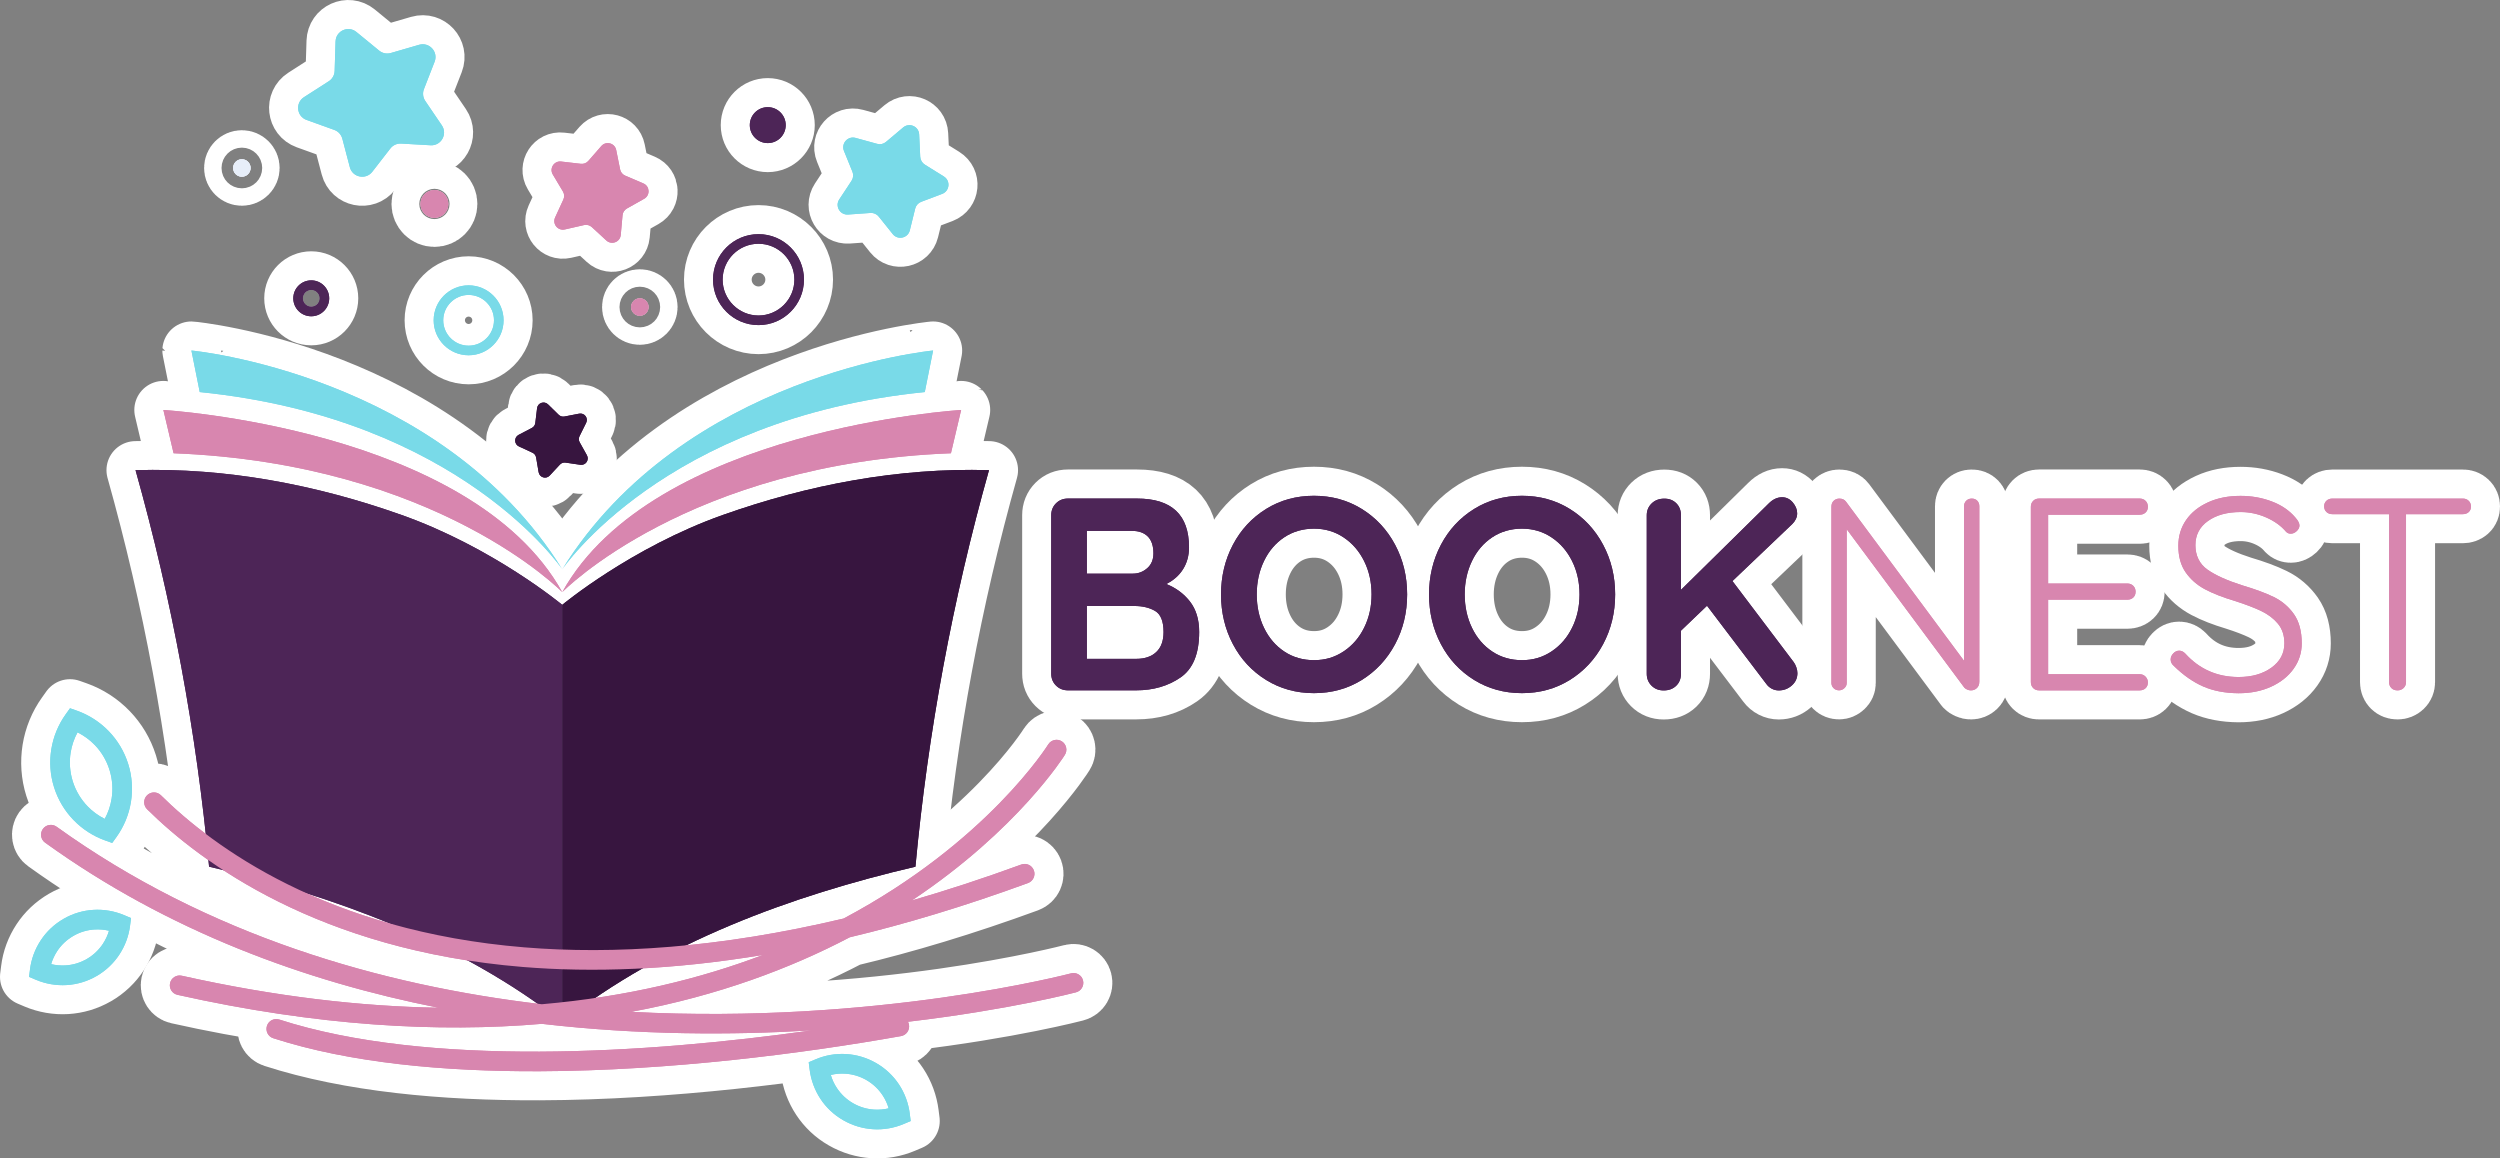 <?xml version="1.0" encoding="utf-8"?>
<!-- Generator: Adobe Illustrator 26.5.0, SVG Export Plug-In . SVG Version: 6.00 Build 0)  -->
<svg version="1.1" id="Layer_1" xmlns="http://www.w3.org/2000/svg" xmlns:xlink="http://www.w3.org/1999/xlink" x="0px" y="0px"
	 width="5163.1px" height="2392.4px" viewBox="0 0 5163.1 2392.4" style="enable-background:new 0 0 5163.1 2392.4;"
	 xml:space="preserve">
<rect x="0" y="0" width="5163.1" height="2392.4" fill="#808080" stroke="none"/>
<style type="text/css">
	.st0{fill:#FFFFFF;stroke:#FFFFFF;stroke-width:120;stroke-linecap:round;stroke-linejoin:round;stroke-miterlimit:10;}
	.st1{fill:#4D2557;}
	.st2{fill:#D886AF;}
	.st3{fill:#79DAE8;}
	.st4{fill:#37153F;}
	.st5{fill:#E7EEF9;}
</style>
<g>
	<g>
		<g>
			<path class="st0" d="M279.9,971c75.2,267.6,126.1,542.1,151.9,818.9c257.2,60.2,519,155.9,729.4,320.8
				c-0.1-256.7,0-861.5,0-861.5s-142.5-118.5-331.7-185.6C653.4,1001,466.8,965.5,279.9,971L279.9,971z"/>
			<path class="st0" d="M1161.2,1222.9c0,0-258.3-265.6-802.7-286.8l-21.1-89.4C337.4,846.7,972.9,884.6,1161.2,1222.9z"/>
			<path class="st0" d="M1161.2,1175.7c0,0-209.7-311.7-748.7-366l-17.2-85.8C395.3,723.9,910,772.5,1161.2,1175.7z"/>
		</g>
		<g>
			<path class="st0" d="M2042.5,971c-75.2,267.6-126.1,542.1-151.9,818.9c-257.2,60.2-519,155.9-729.4,320.8
				c0.1-256.7,0-861.6,0-861.6s142.5-118.5,331.7-185.6C1669.1,1001.1,1855.6,965.5,2042.5,971L2042.5,971z"/>
			<path class="st0" d="M1161.2,1222.9c0,0,258.3-265.6,802.7-286.8l21.1-89.4C1985,846.7,1349.5,884.6,1161.2,1222.9L1161.2,1222.9
				z"/>
			<path class="st0" d="M1161.2,1175.7c0,0,209.7-311.7,748.7-366l17.2-85.8C1927.1,723.9,1412.4,772.5,1161.2,1175.7L1161.2,1175.7
				z"/>
		</g>
	</g>
	<path class="st0" d="M967.8,733.7c-39.8,0-72.2-32.4-72.2-72.2c0-39.8,32.4-72.2,72.2-72.2c39.8,0,72.2,32.4,72.2,72.2
		C1040,701.4,1007.6,733.7,967.8,733.7z M967.8,609.1c-28.9,0-52.4,23.5-52.4,52.4s23.5,52.4,52.4,52.4c28.9,0,52.4-23.5,52.4-52.4
		C1020.3,632.6,996.8,609.1,967.8,609.1z"/>
	<path class="st0" d="M1566.5,671.4c-51.8,0-93.9-42.1-93.9-93.9s42.1-93.9,93.9-93.9s93.9,42.1,93.9,93.9
		S1618.3,671.4,1566.5,671.4L1566.5,671.4z M1566.5,503.4c-40.9,0-74.1,33.3-74.1,74.1c0,40.9,33.3,74.1,74.1,74.1
		s74.1-33.3,74.1-74.1S1607.4,503.4,1566.5,503.4L1566.5,503.4z"/>
	<path class="st0" d="M642.8,653.2c-20.5,0-37.1-16.7-37.1-37.1c0-20.5,16.7-37.1,37.1-37.1c20.5,0,37.1,16.7,37.1,37.1
		S663.3,653.2,642.8,653.2z M642.8,598.7c-9.6,0-17.4,7.8-17.4,17.4s7.8,17.4,17.4,17.4c9.6,0,17.4-7.8,17.4-17.4
		S652.4,598.7,642.8,598.7z"/>
	<path class="st0" d="M1328.7,378.8l-37.6-16.1c-5.4-2.3-9.3-7.1-10.4-12.8l-8.1-40.1c-2.9-14.4-21-19.2-30.7-8.2l-26.9,30.8
		c-3.8,4.4-9.6,6.6-15.4,5.9l-40.7-4.7c-14.6-1.7-24.8,14.1-17.3,26.7l21,35.2c3,5,3.3,11.2,0.9,16.5l-17.1,37.2
		c-6.1,13.4,5.7,27.9,20,24.7l39.9-9.1c5.7-1.3,11.6,0.3,15.9,4.2l30.1,27.7c10.8,9.9,28.3,3.2,29.7-11.4l3.7-40.8
		c0.5-5.8,3.9-11,9-13.9l35.7-20.1C1343.2,403.3,1342.2,384.5,1328.7,378.8L1328.7,378.8z"/>
	<path class="st0" d="M865.6,92.5l-58.5,17c-8.3,2.4-17.3,0.6-24-4.9L736,66c-16.9-13.8-42.3-2.3-43,19.6l-1.9,60.9
		c-0.3,8.7-4.8,16.7-12.1,21.3l-51.2,32.9c-18.4,11.8-15.2,39.6,5.3,47l57.3,20.6c8.2,2.9,14.3,9.7,16.6,18.1l15.5,58.9
		c5.5,21.1,32.9,26.7,46.3,9.5l37.3-48.1c5.3-6.9,13.7-10.7,22.3-10.2l60.8,3.5c21.8,1.3,35.6-23,23.3-41.1l-34.2-50.4
		c-4.9-7.2-5.9-16.3-2.8-24.4l22.1-56.7C905.5,107,886.6,86.4,865.6,92.5L865.6,92.5z"/>
	<path class="st0" d="M1196.1,854.3l-30.3,5.9c-4.3,0.9-8.8-0.5-11.9-3.5l-22.1-21.6c-7.9-7.7-21.3-3-22.6,7.9l-3.7,30.6
		c-0.5,4.4-3.2,8.2-7.1,10.2l-27.3,14.3c-9.8,5.1-9.5,19.3,0.6,23.9l28,13c4,1.8,6.8,5.5,7.5,9.9l5.2,30.4
		c1.9,10.9,15.4,15,22.9,6.8l21-22.6c3-3.2,7.4-4.8,11.7-4.1l30.5,4.5c11,1.6,19-10,13.6-19.7l-15-26.9c-2.1-3.8-2.2-8.5-0.3-12.4
		l13.7-27.6C1215.6,863.4,1207,852.2,1196.1,854.3L1196.1,854.3z"/>
	<path class="st0" d="M1949.3,364.5L1910,340c-5.6-3.5-9.1-9.5-9.5-16.1l-2.2-46.3c-0.8-16.6-20.3-25.1-33-14.4l-35.5,29.9
		c-5.1,4.3-11.9,5.8-18.2,4l-44.7-12.3c-16-4.4-30.2,11.5-23.9,26.9l17.5,43c2.5,6.1,1.8,13.1-1.8,18.6l-25.5,38.7
		c-9.1,13.9,1.6,32.2,18.2,31.1l46.3-3.3c6.6-0.5,13,2.3,17.1,7.5l29,36.2c10.4,13,31.2,8.4,35.2-7.7l11.1-45
		c1.6-6.4,6.2-11.6,12.4-14l43.4-16.4C1961.4,394.4,1963.5,373.3,1949.3,364.5L1949.3,364.5z"/>
	<path class="st0" d="M1339.4,634.1c0,10-8.1,18-18,18s-18-8.1-18-18c0-9.9,8.1-18,18-18S1339.4,624.2,1339.4,634.1z"/>
	<path class="st0" d="M517.5,346.9c0,10-8.1,18-18,18s-18-8.1-18-18s8.1-18,18-18C509.4,328.9,517.5,337,517.5,346.9z"/>
	<circle class="st0" cx="1585.6" cy="258.4" r="37.1"/>
	<circle class="st0" cx="897.2" cy="421.2" r="28.7"/>
</g>
<path class="st0" d="M2165,1537.2c6.1-9.4,18.6-12.2,28-6.1c9.4,6.1,12.2,18.6,6.1,28c-0.6,1-96,154.2-315.9,300.6
	c72.5-21,147.7-45.6,225.9-74.2c10.5-3.9,22.2,1.5,26.1,12.1c3.9,10.5-1.5,22.2-12.1,26.1c-130.5,47.8-253.1,84.6-368.1,112
	c-121.9,63.9-271.2,120.5-451.1,154c505.4,26.8,906.2-79,908.2-79.5c10.8-2.8,21.9,3.8,24.6,14.6c2.8,10.8-3.8,21.9-14.6,24.6
	c-1.2,0.3-135.5,35.8-346.9,60.8c1,1.8,1.7,3.9,2.1,6.1c1.9,11.1-5.5,21.6-16.5,23.5c-201.7,35.9-477.7,71.6-746.3,72.6
	c-198.3,0.8-392.6-17.3-550.1-68.2c-10.7-3.4-16.5-14.8-13.1-25.5c3.4-10.7,14.8-16.5,25.5-13.1c153.2,49.5,343.1,67.1,537.5,66.3
	c193.4-0.8,391.2-19.8,561.9-43.9c-164.7,10-355.8,9.8-557.2-13.5c-213.8,18.3-463.3,4.7-752.4-59.9c-10.9-2.4-17.8-13.2-15.4-24.1
	c2.4-10.9,13.2-17.8,24.1-15.4c194.7,43.5,370.9,63.5,530,66.1c-274.8-54.5-558-157.9-812.1-340.9c-9.1-6.5-11.1-19.2-4.6-28.3
	c6.5-9.1,19.2-11.1,28.3-4.6C429.9,1932.5,788.2,2035.1,1119,2074c177.1-15.4,328.6-53.2,456.9-101.9
	c-187.5,31.3-352.4,36.7-496.4,24.9c-420.8-34.6-664.5-215.8-775.7-325.7c-8-7.9-8.1-20.7-0.2-28.7c7.9-8,20.7-8.1,28.7-0.2
	c107.1,105.9,342.3,280.6,750.4,314.1c183.6,15.1,402.2,1.6,659.5-59.5C2039.1,1739.5,2164.3,1538.3,2165,1537.2L2165,1537.2
	L2165,1537.2z"/>
<path class="st0" d="M217.4,1735.8c-24.8-8.8-47.4-23.4-65.9-42.6c-17.8-18.5-31.7-41.3-39.9-67.4c-8.2-26-9.7-52.6-5.7-78
	c4.2-26.3,14.5-51.2,29.8-72.6l8.9-12.5l14.4,5.1c24.8,8.8,47.4,23.4,65.9,42.6c17.8,18.5,31.7,41.3,39.9,67.4
	c8.2,26,9.7,52.6,5.7,78c-4.2,26.3-14.5,51.2-29.8,72.6l-9,12.5L217.4,1735.8L217.4,1735.8z M180.7,1665.1
	c10.3,10.7,22.4,19.5,35.6,26.1c7.1-13,11.9-27.1,14.2-41.7c3.1-19.3,1.8-39.6-4.4-59.6c-6.3-19.9-16.8-37.3-30.4-51.3
	c-10.3-10.7-22.4-19.5-35.6-26.1c-7,13-11.9,27.1-14.2,41.7c-3.1,19.2-1.8,39.6,4.4,59.6C156.6,1633.7,167.2,1651,180.7,1665.1
	L180.7,1665.1z"/>
<path class="st0" d="M268.7,1911.1c-2.6,21.5-10.3,42.3-22.4,60.6c-11.6,17.6-27.4,32.8-46.9,44.1h-0.1
	c-19.5,11.3-40.6,17.3-61.6,18.6c-21.8,1.3-43.5-2.5-63.5-10.9l-14.2-6l1.9-15.1c2.6-21.5,10.3-42.3,22.4-60.6
	c11.6-17.6,27.4-32.8,46.9-44.1c19.5-11.3,40.6-17.3,61.7-18.6c21.8-1.3,43.5,2.5,63.5,10.9l14.2,6L268.7,1911.1L268.7,1911.1
	L268.7,1911.1z M212.5,1949.3c5.5-8.4,9.8-17.5,12.6-27.1c-9.7-2.3-19.7-3.2-29.8-2.6c-14.9,0.9-29.9,5.2-43.7,13.2
	c-13.9,8-25.1,18.8-33.4,31.3c-5.5,8.4-9.8,17.5-12.6,27.1c9.7,2.3,19.7,3.2,29.8,2.6c15-0.9,29.9-5.2,43.8-13.2
	C193,1972.6,204.2,1961.8,212.5,1949.3L212.5,1949.3L212.5,1949.3z"/>
<path class="st0" d="M1715.8,2220c2.8,9.6,7,18.8,12.6,27.1c8.3,12.5,19.5,23.4,33.3,31.3c13.9,8,28.9,12.3,43.8,13.2
	c10.1,0.6,20.1-0.3,29.8-2.6c-2.8-9.6-7-18.8-12.6-27.1c-8.3-12.5-19.5-23.4-33.3-31.3c-13.8-8-28.9-12.3-43.8-13.2
	C1735.5,2216.7,1725.4,2217.7,1715.8,2220L1715.8,2220L1715.8,2220z M1694.5,2269.5c-12.1-18.3-19.7-39.1-22.4-60.6l-1.9-15.1
	l14.2-6c20-8.5,41.8-12.3,63.5-10.9c21,1.3,42.1,7.4,61.6,18.6c19.6,11.3,35.4,26.5,47,44c12.1,18.3,19.7,39.1,22.4,60.6l1.9,15.1
	l-14.2,6c-20,8.5-41.8,12.3-63.5,10.9c-21-1.3-42.1-7.4-61.6-18.6C1721.9,2302.3,1706.1,2287.1,1694.5,2269.5L1694.5,2269.5z"/>
<g>
	<path class="st0" d="M2457.6,1242.4c12.6,16.2,19,37.2,19,62.8c0,44.9-12.8,76.2-38.5,93.9c-25.7,17.7-56.2,26.6-91.7,26.6h-140.9
		c-9.8,0-18-3.3-24.6-9.9c-6.6-6.6-9.9-14.8-9.9-24.6v-327.1c0-9.8,3.3-18,9.9-24.6s14.8-9.9,24.6-9.9h142.6
		c71.7,0,107.5,33.6,107.5,100.7c0,17-4.1,32-12.2,45c-8.1,13-19.7,23.3-34.8,30.8C2428.7,1214.1,2445,1226.2,2457.6,1242.4
		L2457.6,1242.4z M2370.5,1108c-7.7-7.7-18.6-11.6-32.5-11.6h-93.4v88.3h95.1c11.3,0,21.2-3.8,29.7-11.3
		c8.5-7.5,12.7-17.7,12.7-30.6C2382.1,1127.4,2378.2,1115.7,2370.5,1108L2370.5,1108z M2388,1346.6c10-9.4,15-23.2,15-41.3
		c0-22.3-5.9-36.8-17.5-43.6c-11.7-6.8-26-10.2-43-10.2h-97.9v109.2h101.9C2364.2,1360.7,2378,1356,2388,1346.6L2388,1346.6z"/>
	<path class="st0" d="M2881.2,1330.4c-16.6,31.1-39.5,55.7-68.8,73.9c-29.2,18.1-62.2,27.2-98.8,27.2c-36.6,0-69.5-9.1-98.8-27.2
		c-29.2-18.1-52.1-42.7-68.5-73.9c-16.4-31.1-24.6-65.4-24.6-102.7s8.2-71.6,24.6-102.7c16.4-31.1,39.2-55.7,68.5-73.9
		c29.2-18.1,62.2-27.2,98.8-27.2s69.5,9.1,98.8,27.2c29.2,18.1,52.2,42.7,68.8,73.9c16.6,31.1,24.9,65.4,24.9,102.7
		S2897.8,1299.3,2881.2,1330.4z M2817.3,1158.9c-10.2-20.6-24.3-36.9-42.4-49c-18.1-12.1-38.5-18.1-61.1-18.1
		c-22.6,0-43.5,5.9-61.4,17.8c-17.9,11.9-31.9,28.2-41.9,49c-10,20.8-15,43.8-15,69s5,48.3,15,69c10,20.8,24,37.1,41.9,49
		c17.9,11.9,38.4,17.8,61.4,17.8c23,0,43-6,61.1-18.1c18.1-12.1,32.3-28.4,42.4-49c10.2-20.6,15.3-43.5,15.3-68.8
		C2832.6,1202.4,2827.5,1179.5,2817.3,1158.9z"/>
	<path class="st0" d="M3310.8,1330.4c-16.6,31.1-39.5,55.7-68.8,73.9c-29.2,18.1-62.2,27.2-98.8,27.2c-36.6,0-69.5-9.1-98.8-27.2
		c-29.2-18.1-52.1-42.7-68.5-73.9c-16.4-31.1-24.6-65.4-24.6-102.7s8.2-71.6,24.6-102.7c16.4-31.1,39.2-55.7,68.5-73.9
		c29.2-18.1,62.2-27.2,98.8-27.2s69.5,9.1,98.8,27.2c29.2,18.1,52.2,42.7,68.8,73.9c16.6,31.1,24.9,65.4,24.9,102.7
		S3327.4,1299.3,3310.8,1330.4z M3246.8,1158.9c-10.2-20.6-24.3-36.9-42.4-49c-18.1-12.1-38.5-18.1-61.1-18.1
		c-22.6,0-43.5,5.9-61.4,17.8c-17.9,11.9-31.9,28.2-41.9,49c-10,20.8-15,43.8-15,69s5,48.3,15,69c10,20.8,24,37.1,41.9,49
		c17.9,11.9,38.4,17.8,61.4,17.8c23,0,43-6,61.1-18.1c18.1-12.1,32.3-28.4,42.4-49c10.2-20.6,15.3-43.5,15.3-68.8
		C3262.1,1202.4,3257,1179.5,3246.8,1158.9z"/>
	<path class="st0" d="M3709.8,1378c1.5,4.3,2.3,8.4,2.3,12.2c0,10.2-3.9,18.7-11.6,25.5c-7.7,6.8-16.7,10.2-26.9,10.2
		c-4.9,0-9.6-1.1-14.1-3.4c-4.5-2.3-8.3-5.5-11.3-9.6l-122.8-161.9l-53.8,51.5v88.9c0,10.2-3.3,18.5-9.9,24.9
		c-6.6,6.4-15.2,9.6-25.7,9.6s-18.6-3.3-25.2-9.9c-6.6-6.6-9.9-14.8-9.9-24.6v-327.1c0-9.8,3.4-18,10.2-24.6
		c6.8-6.6,15.5-9.9,26-9.9s18.5,3.2,24.9,9.6c6.4,6.4,9.6,14.7,9.6,24.9v153.9l181.1-178.3c8.7-8.7,17.9-13,27.7-13
		c8.7,0,16,3.6,22.1,10.7c6,7.2,9.1,14.7,9.1,22.6c0,7.9-3.4,15.3-10.2,22.1L3577.9,1200l126.2,167
		C3706.4,1369.9,3708.2,1373.6,3709.8,1378L3709.8,1378z"/>
	<path class="st0" d="M4083.6,1034.2c2.8,3,4.2,6.8,4.2,11.3v362.2c0,5.7-1.7,10.1-5.1,13.3c-3.4,3.2-7.5,4.8-12.4,4.8
		c-2.6,0-5.2-0.6-7.6-1.7c-2.5-1.1-4.4-2.4-5.9-4L3813.9,1093v317.5c0,4.2-1.6,7.7-4.8,10.7c-3.2,3-6.9,4.5-11,4.5
		c-4.5,0-8.3-1.5-11.3-4.5c-3-3-4.5-6.6-4.5-10.7v-363.9c0-5.3,1.6-9.4,4.8-12.4c3.2-3,7.1-4.5,11.6-4.5c6,0,10.6,2.1,13.6,6.2
		l243.9,328.8v-319.2c0-4.5,1.5-8.3,4.5-11.3c3-3,6.8-4.5,11.3-4.5C4076.9,1029.6,4080.7,1031.2,4083.6,1034.2L4083.6,1034.2z"/>
	<path class="st0" d="M4431.1,1397.5c3.2,3.4,4.8,7.4,4.8,11.9c0,4.9-1.6,8.9-4.8,11.9c-3.2,3-7.3,4.5-12.2,4.5h-207.7
		c-4.9,0-9-1.6-12.2-4.8c-3.2-3.2-4.8-7.3-4.8-12.2v-362.2c0-4.9,1.6-9,4.8-12.2c3.2-3.2,7.3-4.8,12.2-4.8h207.7
		c4.9,0,9,1.6,12.2,4.8c3.2,3.2,4.8,7.3,4.8,12.2s-1.6,8.9-4.8,11.9c-3.2,3-7.3,4.5-12.2,4.5h-189v142.1h163.6c4.9,0,9,1.6,12.2,4.8
		c3.2,3.2,4.8,7.3,4.8,12.2s-1.6,8.9-4.8,11.9c-3.2,3-7.3,4.5-12.2,4.5h-163.6v153.9h189C4423.8,1392.4,4427.8,1394.1,4431.1,1397.5
		z"/>
	<path class="st0" d="M4550.5,1417.9c-20.9-9.1-41.2-23.2-60.8-42.4c-4.5-3.8-6.8-8.3-6.8-13.6c0-4.5,1.8-8.7,5.4-12.4
		c3.6-3.8,7.6-5.7,12.2-5.7s8.7,1.9,12.4,5.7c29.4,32.5,66.2,48.7,110.4,48.7c27.2,0,49.7-6.4,67.6-19.2
		c17.9-12.8,26.9-29.6,26.9-50.4c0-16.2-4.4-29.7-13.3-40.5c-8.9-10.7-20.5-19.5-34.8-26.3c-14.3-6.8-32.6-13.8-54.9-20.9
		c-24.1-7.2-44.4-15.1-60.8-23.8c-16.4-8.7-29.7-20.3-39.9-34.8c-10.2-14.5-15.3-32.9-15.3-55.2c0-20,5.4-37.7,16.1-53.2
		c10.7-15.5,25.8-27.6,45.3-36.5c19.4-8.9,41.8-13.3,67.1-13.3c23,0,44.6,3.9,64.8,11.6c20.2,7.7,36.3,18.8,48.4,33.1
		c5.7,6.4,8.5,11.9,8.5,16.4c0,4.2-1.9,8-5.7,11.6c-3.8,3.6-7.9,5.4-12.4,5.4c-3.8,0-7-1.3-9.6-4c-10.2-12.1-23.8-21.9-40.7-29.4
		c-17-7.5-34.7-11.3-53.2-11.3c-27.5,0-50,6.1-67.3,18.4c-17.4,12.3-26,29-26,50.1c0,21.1,8.3,38.7,24.9,50.4
		c16.6,11.7,40.4,22.4,71.3,32.3c26.8,7.9,48.7,16,65.7,24.3c17,8.3,30.8,20.1,41.6,35.4c10.7,15.3,16.1,35.4,16.1,60.3
		c0,19.2-5.6,36.7-16.7,52.3c-11.1,15.7-26.6,28-46.4,37.1c-19.8,9.1-42.4,13.6-67.6,13.6
		C4595.5,1431.5,4571.4,1426.9,4550.5,1417.9L4550.5,1417.9z"/>
	<path class="st0" d="M5098.3,1034.2c3.2,3,4.8,7,4.8,11.9s-1.6,8.8-4.8,11.6c-3.2,2.8-7.3,4.2-12.2,4.2H4969v346.9
		c0,4.9-1.7,9-5.1,12.2c-3.4,3.2-7.5,4.8-12.4,4.8c-5.3,0-9.5-1.6-12.7-4.8c-3.2-3.2-4.8-7.3-4.8-12.2v-346.9h-117.1
		c-4.9,0-9-1.5-12.2-4.5c-3.2-3-4.8-7-4.8-11.9c0-4.5,1.6-8.3,4.8-11.3c3.2-3,7.3-4.5,12.2-4.5h269.4
		C5091,1029.6,5095.1,1031.1,5098.3,1034.2L5098.3,1034.2z"/>
</g>
<g>
	<g>
		<g>
			<g>
				<path class="st1" d="M279.9,971c75.2,267.6,126.1,542.1,151.9,818.9c257.2,60.2,519,155.9,729.4,320.8
					c-0.1-256.7,0-861.5,0-861.5s-142.5-118.5-331.7-185.6C653.4,1001,466.8,965.5,279.9,971L279.9,971z"/>
				<path class="st2" d="M1161.2,1222.9c0,0-258.3-265.6-802.7-286.8l-21.1-89.4C337.4,846.7,972.9,884.6,1161.2,1222.9z"/>
				<path class="st3" d="M1161.2,1175.7c0,0-209.7-311.7-748.7-366l-17.2-85.8C395.3,723.9,910,772.5,1161.2,1175.7z"/>
			</g>
			<g>
				<path class="st4" d="M2042.5,971c-75.2,267.6-126.1,542.1-151.9,818.9c-257.2,60.2-519,155.9-729.4,320.8
					c0.1-256.7,0-861.6,0-861.6s142.5-118.5,331.7-185.6C1669.1,1001.1,1855.6,965.5,2042.5,971L2042.5,971z"/>
				<path class="st2" d="M1161.2,1222.9c0,0,258.3-265.6,802.7-286.8l21.1-89.4C1985,846.7,1349.5,884.6,1161.2,1222.9
					L1161.2,1222.9z"/>
				<path class="st3" d="M1161.2,1175.7c0,0,209.7-311.7,748.7-366l17.2-85.8C1927.1,723.9,1412.4,772.5,1161.2,1175.7
					L1161.2,1175.7z"/>
			</g>
		</g>
		<path class="st3" d="M967.8,733.7c-39.8,0-72.2-32.4-72.2-72.2c0-39.8,32.4-72.2,72.2-72.2c39.8,0,72.2,32.4,72.2,72.2
			C1040,701.4,1007.6,733.7,967.8,733.7z M967.8,609.1c-28.9,0-52.4,23.5-52.4,52.4s23.5,52.4,52.4,52.4c28.9,0,52.4-23.5,52.4-52.4
			C1020.3,632.6,996.8,609.1,967.8,609.1z"/>
		<path class="st1" d="M1566.5,671.4c-51.8,0-93.9-42.1-93.9-93.9s42.1-93.9,93.9-93.9s93.9,42.1,93.9,93.9
			S1618.3,671.4,1566.5,671.4L1566.5,671.4z M1566.5,503.4c-40.9,0-74.1,33.3-74.1,74.1c0,40.9,33.3,74.1,74.1,74.1
			s74.1-33.3,74.1-74.1S1607.4,503.4,1566.5,503.4L1566.5,503.4z"/>
		<path class="st1" d="M642.8,653.2c-20.5,0-37.1-16.7-37.1-37.1c0-20.5,16.7-37.1,37.1-37.1c20.5,0,37.1,16.7,37.1,37.1
			S663.3,653.2,642.8,653.2z M642.8,598.7c-9.6,0-17.4,7.8-17.4,17.4s7.8,17.4,17.4,17.4c9.6,0,17.4-7.8,17.4-17.4
			S652.4,598.7,642.8,598.7z"/>
		<path class="st2" d="M1328.7,378.8l-37.6-16.1c-5.4-2.3-9.3-7.1-10.4-12.8l-8.1-40.1c-2.9-14.4-21-19.2-30.7-8.2l-26.9,30.8
			c-3.8,4.4-9.6,6.6-15.4,5.9l-40.7-4.7c-14.6-1.7-24.8,14.1-17.3,26.7l21,35.2c3,5,3.3,11.2,0.9,16.5l-17.1,37.2
			c-6.1,13.4,5.7,27.9,20,24.7l39.9-9.1c5.7-1.3,11.6,0.3,15.9,4.2l30.1,27.7c10.8,9.9,28.3,3.2,29.7-11.4l3.7-40.8
			c0.5-5.8,3.9-11,9-13.9l35.7-20.1C1343.2,403.3,1342.2,384.5,1328.7,378.8L1328.7,378.8z"/>
		<path class="st3" d="M865.6,92.5l-58.5,17c-8.3,2.4-17.3,0.6-24-4.9L736,66c-16.9-13.8-42.3-2.3-43,19.6l-1.9,60.9
			c-0.3,8.7-4.8,16.7-12.1,21.3l-51.2,32.9c-18.4,11.8-15.2,39.6,5.3,47l57.3,20.6c8.2,2.9,14.3,9.7,16.6,18.1l15.5,58.9
			c5.5,21.1,32.9,26.7,46.3,9.5l37.3-48.1c5.3-6.9,13.7-10.7,22.3-10.2l60.8,3.5c21.8,1.3,35.6-23,23.3-41.1l-34.2-50.4
			c-4.9-7.2-5.9-16.3-2.8-24.4l22.1-56.7C905.5,107,886.6,86.4,865.6,92.5L865.6,92.5z"/>
		<path class="st4" d="M1196.1,854.3l-30.3,5.9c-4.3,0.9-8.8-0.5-11.9-3.5l-22.1-21.6c-7.9-7.7-21.3-3-22.6,7.9l-3.7,30.6
			c-0.5,4.4-3.2,8.2-7.1,10.2l-27.3,14.3c-9.8,5.1-9.5,19.3,0.6,23.9l28,13c4,1.8,6.8,5.5,7.5,9.9l5.2,30.4
			c1.9,10.9,15.4,15,22.9,6.8l21-22.6c3-3.2,7.4-4.8,11.7-4.1l30.5,4.5c11,1.6,19-10,13.6-19.7l-15-26.9c-2.1-3.8-2.2-8.5-0.3-12.4
			l13.7-27.6C1215.6,863.4,1207,852.2,1196.1,854.3L1196.1,854.3z"/>
		<path class="st3" d="M1949.3,364.5L1910,340c-5.6-3.5-9.1-9.5-9.5-16.1l-2.2-46.3c-0.8-16.6-20.3-25.1-33-14.4l-35.5,29.9
			c-5.1,4.3-11.9,5.8-18.2,4l-44.7-12.3c-16-4.4-30.2,11.5-23.9,26.9l17.5,43c2.5,6.1,1.8,13.1-1.8,18.6l-25.5,38.7
			c-9.1,13.9,1.6,32.2,18.2,31.1l46.3-3.3c6.6-0.5,13,2.3,17.1,7.5l29,36.2c10.4,13,31.2,8.4,35.2-7.7l11.1-45
			c1.6-6.4,6.2-11.6,12.4-14l43.4-16.4C1961.4,394.4,1963.5,373.3,1949.3,364.5L1949.3,364.5z"/>
		<path class="st2" d="M1339.4,634.1c0,10-8.1,18-18,18s-18-8.1-18-18c0-9.9,8.1-18,18-18S1339.4,624.2,1339.4,634.1z"/>
		<path class="st5" d="M517.5,346.9c0,10-8.1,18-18,18s-18-8.1-18-18s8.1-18,18-18C509.4,328.9,517.5,337,517.5,346.9z"/>
		<circle class="st1" cx="1585.6" cy="258.4" r="37.1"/>
		<circle class="st2" cx="897.2" cy="421.2" r="28.7"/>
	</g>
	<path class="st2" d="M2165,1537.2c6.1-9.4,18.6-12.2,28-6.1c9.4,6.1,12.2,18.6,6.1,28c-0.6,1-96,154.2-315.9,300.6
		c72.5-21,147.7-45.6,225.9-74.2c10.5-3.9,22.2,1.5,26.1,12.1c3.9,10.5-1.5,22.2-12.1,26.1c-130.5,47.8-253.1,84.6-368.1,112
		c-121.9,63.9-271.2,120.5-451.1,154c505.4,26.8,906.2-79,908.2-79.5c10.8-2.8,21.9,3.8,24.6,14.6c2.8,10.8-3.8,21.9-14.6,24.6
		c-1.2,0.3-135.5,35.8-346.9,60.8c1,1.8,1.7,3.9,2.1,6.1c1.9,11.1-5.5,21.6-16.5,23.5c-201.7,35.9-477.7,71.6-746.3,72.6
		c-198.3,0.8-392.6-17.3-550.1-68.2c-10.7-3.4-16.5-14.8-13.1-25.5c3.4-10.7,14.8-16.5,25.5-13.1c153.2,49.5,343.1,67.1,537.5,66.3
		c193.4-0.8,391.2-19.8,561.9-43.9c-164.7,10-355.8,9.8-557.2-13.5c-213.8,18.3-463.3,4.7-752.4-59.9c-10.9-2.4-17.8-13.2-15.4-24.1
		c2.4-10.9,13.2-17.8,24.1-15.4c194.7,43.5,370.9,63.5,530,66.1c-274.8-54.5-558-157.9-812.1-340.9c-9.1-6.5-11.1-19.2-4.6-28.3
		c6.5-9.1,19.2-11.1,28.3-4.6C429.9,1932.5,788.2,2035.1,1119,2074c177.1-15.4,328.6-53.2,456.9-101.9
		c-187.5,31.3-352.4,36.7-496.4,24.9c-420.8-34.6-664.5-215.8-775.7-325.7c-8-7.9-8.1-20.7-0.2-28.7c7.9-8,20.7-8.1,28.7-0.2
		c107.1,105.9,342.3,280.6,750.4,314.1c183.6,15.1,402.2,1.6,659.5-59.5C2039.1,1739.5,2164.3,1538.3,2165,1537.2L2165,1537.2
		L2165,1537.2z"/>
	<path class="st3" d="M217.4,1735.8c-24.8-8.8-47.4-23.4-65.9-42.6c-17.8-18.5-31.7-41.3-39.9-67.4c-8.2-26-9.7-52.6-5.7-78
		c4.2-26.3,14.5-51.2,29.8-72.6l8.9-12.5l14.4,5.1c24.8,8.8,47.4,23.4,65.9,42.6c17.8,18.5,31.7,41.3,39.9,67.4
		c8.2,26,9.7,52.6,5.7,78c-4.2,26.3-14.5,51.2-29.8,72.6l-9,12.5L217.4,1735.8L217.4,1735.8z M180.7,1665.1
		c10.3,10.7,22.4,19.5,35.6,26.1c7.1-13,11.9-27.1,14.2-41.7c3.1-19.3,1.8-39.6-4.4-59.6c-6.3-19.9-16.8-37.3-30.4-51.3
		c-10.3-10.7-22.4-19.5-35.6-26.1c-7,13-11.9,27.1-14.2,41.7c-3.1,19.2-1.8,39.6,4.4,59.6C156.6,1633.7,167.2,1651,180.7,1665.1
		L180.7,1665.1z"/>
	<path class="st3" d="M268.7,1911.1c-2.6,21.5-10.3,42.3-22.4,60.6c-11.6,17.6-27.4,32.8-46.9,44.1h-0.1
		c-19.5,11.3-40.6,17.3-61.6,18.6c-21.8,1.3-43.5-2.5-63.5-10.9l-14.2-6l1.9-15.1c2.6-21.5,10.3-42.3,22.4-60.6
		c11.6-17.6,27.4-32.8,46.9-44.1c19.5-11.3,40.6-17.3,61.7-18.6c21.8-1.3,43.5,2.5,63.5,10.9l14.2,6L268.7,1911.1L268.7,1911.1
		L268.7,1911.1z M212.5,1949.3c5.5-8.4,9.8-17.5,12.6-27.1c-9.7-2.3-19.7-3.2-29.8-2.6c-14.9,0.9-29.9,5.2-43.7,13.2
		c-13.9,8-25.1,18.8-33.4,31.3c-5.5,8.4-9.8,17.5-12.6,27.1c9.7,2.3,19.7,3.2,29.8,2.6c15-0.9,29.9-5.2,43.8-13.2
		C193,1972.6,204.2,1961.8,212.5,1949.3L212.5,1949.3L212.5,1949.3z"/>
	<path class="st3" d="M1715.8,2220c2.8,9.6,7,18.8,12.6,27.1c8.3,12.5,19.5,23.4,33.3,31.3c13.9,8,28.9,12.3,43.8,13.2
		c10.1,0.6,20.1-0.3,29.8-2.6c-2.8-9.6-7-18.8-12.6-27.1c-8.3-12.5-19.5-23.4-33.3-31.3c-13.8-8-28.9-12.3-43.8-13.2
		C1735.5,2216.7,1725.4,2217.7,1715.8,2220L1715.8,2220L1715.8,2220z M1694.5,2269.5c-12.1-18.3-19.7-39.1-22.4-60.6l-1.9-15.1
		l14.2-6c20-8.5,41.8-12.3,63.5-10.9c21,1.3,42.1,7.4,61.6,18.6c19.6,11.3,35.4,26.5,47,44c12.1,18.3,19.7,39.1,22.4,60.6l1.9,15.1
		l-14.2,6c-20,8.5-41.8,12.3-63.5,10.9c-21-1.3-42.1-7.4-61.6-18.6C1721.9,2302.3,1706.1,2287.1,1694.5,2269.5L1694.5,2269.5z"/>
	<g>
		<g>
			<g>
				<path class="st1" d="M279.9,971c75.2,267.6,126.1,542.1,151.9,818.9c257.2,60.2,519,155.9,729.4,320.8
					c-0.1-256.7,0-861.5,0-861.5s-142.5-118.5-331.7-185.6C653.4,1001,466.8,965.5,279.9,971L279.9,971z"/>
				<path class="st2" d="M1161.2,1222.9c0,0-258.3-265.6-802.7-286.8l-21.1-89.4C337.4,846.7,972.9,884.6,1161.2,1222.9z"/>
				<path class="st3" d="M1161.2,1175.7c0,0-209.7-311.7-748.7-366l-17.2-85.8C395.3,723.9,910,772.5,1161.2,1175.7z"/>
			</g>
			<g>
				<path class="st4" d="M2042.5,971c-75.2,267.6-126.1,542.1-151.9,818.9c-257.2,60.2-519,155.9-729.4,320.8
					c0.1-256.7,0-861.6,0-861.6s142.5-118.5,331.7-185.6C1669.1,1001.1,1855.6,965.5,2042.5,971L2042.5,971z"/>
				<path class="st2" d="M1161.2,1222.9c0,0,258.3-265.6,802.7-286.8l21.1-89.4C1985,846.7,1349.5,884.6,1161.2,1222.9
					L1161.2,1222.9z"/>
				<path class="st3" d="M1161.2,1175.7c0,0,209.7-311.7,748.7-366l17.2-85.8C1927.1,723.9,1412.4,772.5,1161.2,1175.7
					L1161.2,1175.7z"/>
			</g>
		</g>
		<path class="st3" d="M967.8,733.7c-39.8,0-72.2-32.4-72.2-72.2c0-39.8,32.4-72.2,72.2-72.2c39.8,0,72.2,32.4,72.2,72.2
			C1040,701.4,1007.6,733.7,967.8,733.7z M967.8,609.1c-28.9,0-52.4,23.5-52.4,52.4s23.5,52.4,52.4,52.4c28.9,0,52.4-23.5,52.4-52.4
			C1020.3,632.6,996.8,609.1,967.8,609.1z"/>
		<path class="st1" d="M1566.5,671.4c-51.8,0-93.9-42.1-93.9-93.9s42.1-93.9,93.9-93.9s93.9,42.1,93.9,93.9
			S1618.3,671.4,1566.5,671.4L1566.5,671.4z M1566.5,503.4c-40.9,0-74.1,33.3-74.1,74.1c0,40.9,33.3,74.1,74.1,74.1
			s74.1-33.3,74.1-74.1S1607.4,503.4,1566.5,503.4L1566.5,503.4z"/>
		<path class="st1" d="M642.8,653.2c-20.5,0-37.1-16.7-37.1-37.1c0-20.5,16.7-37.1,37.1-37.1c20.5,0,37.1,16.7,37.1,37.1
			S663.3,653.2,642.8,653.2z M642.8,598.7c-9.6,0-17.4,7.8-17.4,17.4s7.8,17.4,17.4,17.4c9.6,0,17.4-7.8,17.4-17.4
			S652.4,598.7,642.8,598.7z"/>
		<path class="st2" d="M1328.7,378.8l-37.6-16.1c-5.4-2.3-9.3-7.1-10.4-12.8l-8.1-40.1c-2.9-14.4-21-19.2-30.7-8.2l-26.9,30.8
			c-3.8,4.4-9.6,6.6-15.4,5.9l-40.7-4.7c-14.6-1.7-24.8,14.1-17.3,26.7l21,35.2c3,5,3.3,11.2,0.9,16.5l-17.1,37.2
			c-6.1,13.4,5.7,27.9,20,24.7l39.9-9.1c5.7-1.3,11.6,0.3,15.9,4.2l30.1,27.7c10.8,9.9,28.3,3.2,29.7-11.4l3.7-40.8
			c0.5-5.8,3.9-11,9-13.9l35.7-20.1C1343.2,403.3,1342.2,384.5,1328.7,378.8L1328.7,378.8z"/>
		<path class="st3" d="M865.6,92.5l-58.5,17c-8.3,2.4-17.3,0.6-24-4.9L736,66c-16.9-13.8-42.3-2.3-43,19.6l-1.9,60.9
			c-0.3,8.7-4.8,16.7-12.1,21.3l-51.2,32.9c-18.4,11.8-15.2,39.6,5.3,47l57.3,20.6c8.2,2.9,14.3,9.7,16.6,18.1l15.5,58.9
			c5.5,21.1,32.9,26.7,46.3,9.5l37.3-48.1c5.3-6.9,13.7-10.7,22.3-10.2l60.8,3.5c21.8,1.3,35.6-23,23.3-41.1l-34.2-50.4
			c-4.9-7.2-5.9-16.3-2.8-24.4l22.1-56.7C905.5,107,886.6,86.4,865.6,92.5L865.6,92.5z"/>
		<path class="st4" d="M1196.1,854.3l-30.3,5.9c-4.3,0.9-8.8-0.5-11.9-3.5l-22.1-21.6c-7.9-7.7-21.3-3-22.6,7.9l-3.7,30.6
			c-0.5,4.4-3.2,8.2-7.1,10.2l-27.3,14.3c-9.8,5.1-9.5,19.3,0.6,23.9l28,13c4,1.8,6.8,5.5,7.5,9.9l5.2,30.4
			c1.9,10.9,15.4,15,22.9,6.8l21-22.6c3-3.2,7.4-4.8,11.7-4.1l30.5,4.5c11,1.6,19-10,13.6-19.7l-15-26.9c-2.1-3.8-2.2-8.5-0.3-12.4
			l13.7-27.6C1215.6,863.4,1207,852.2,1196.1,854.3L1196.1,854.3z"/>
		<path class="st3" d="M1949.3,364.5L1910,340c-5.6-3.5-9.1-9.5-9.5-16.1l-2.2-46.3c-0.8-16.6-20.3-25.1-33-14.4l-35.5,29.9
			c-5.1,4.3-11.9,5.8-18.2,4l-44.7-12.3c-16-4.4-30.2,11.5-23.9,26.9l17.5,43c2.5,6.1,1.8,13.1-1.8,18.6l-25.5,38.7
			c-9.1,13.9,1.6,32.2,18.2,31.1l46.3-3.3c6.6-0.5,13,2.3,17.1,7.5l29,36.2c10.4,13,31.2,8.4,35.2-7.7l11.1-45
			c1.6-6.4,6.2-11.6,12.4-14l43.4-16.4C1961.4,394.4,1963.5,373.3,1949.3,364.5L1949.3,364.5z"/>
		<path class="st2" d="M1339.4,634.1c0,10-8.1,18-18,18s-18-8.1-18-18c0-9.9,8.1-18,18-18S1339.4,624.2,1339.4,634.1z"/>
		<path class="st5" d="M517.5,346.9c0,10-8.1,18-18,18s-18-8.1-18-18s8.1-18,18-18C509.4,328.9,517.5,337,517.5,346.9z"/>
		<circle class="st1" cx="1585.6" cy="258.4" r="37.1"/>
		<circle class="st2" cx="897.2" cy="421.2" r="28.7"/>
	</g>
	<path class="st2" d="M2165,1537.2c6.1-9.4,18.6-12.2,28-6.1c9.4,6.1,12.2,18.6,6.1,28c-0.6,1-96,154.2-315.9,300.6
		c72.5-21,147.7-45.6,225.9-74.2c10.5-3.9,22.2,1.5,26.1,12.1c3.9,10.5-1.5,22.2-12.1,26.1c-130.5,47.8-253.1,84.6-368.1,112
		c-121.9,63.9-271.2,120.5-451.1,154c505.4,26.8,906.2-79,908.2-79.5c10.8-2.8,21.9,3.8,24.6,14.6c2.8,10.8-3.8,21.9-14.6,24.6
		c-1.2,0.3-135.5,35.8-346.9,60.8c1,1.8,1.7,3.9,2.1,6.1c1.9,11.1-5.5,21.6-16.5,23.5c-201.7,35.9-477.7,71.6-746.3,72.6
		c-198.3,0.8-392.6-17.3-550.1-68.2c-10.7-3.4-16.5-14.8-13.1-25.5c3.4-10.7,14.8-16.5,25.5-13.1c153.2,49.5,343.1,67.1,537.5,66.3
		c193.4-0.8,391.2-19.8,561.9-43.9c-164.7,10-355.8,9.8-557.2-13.5c-213.8,18.3-463.3,4.7-752.4-59.9c-10.9-2.4-17.8-13.2-15.4-24.1
		c2.4-10.9,13.2-17.8,24.1-15.4c194.7,43.5,370.9,63.5,530,66.1c-274.8-54.5-558-157.9-812.1-340.9c-9.1-6.5-11.1-19.2-4.6-28.3
		c6.5-9.1,19.2-11.1,28.3-4.6C429.9,1932.5,788.2,2035.1,1119,2074c177.1-15.4,328.6-53.2,456.9-101.9
		c-187.5,31.3-352.4,36.7-496.4,24.9c-420.8-34.6-664.5-215.8-775.7-325.7c-8-7.9-8.1-20.7-0.2-28.7c7.9-8,20.7-8.1,28.7-0.2
		c107.1,105.9,342.3,280.6,750.4,314.1c183.6,15.1,402.2,1.6,659.5-59.5C2039.1,1739.5,2164.3,1538.3,2165,1537.2L2165,1537.2
		L2165,1537.2z"/>
	<path class="st3" d="M217.4,1735.8c-24.8-8.8-47.4-23.4-65.9-42.6c-17.8-18.5-31.7-41.3-39.9-67.4c-8.2-26-9.7-52.6-5.7-78
		c4.2-26.3,14.5-51.2,29.8-72.6l8.9-12.5l14.4,5.1c24.8,8.8,47.4,23.4,65.9,42.6c17.8,18.5,31.7,41.3,39.9,67.4
		c8.2,26,9.7,52.6,5.7,78c-4.2,26.3-14.5,51.2-29.8,72.6l-9,12.5L217.4,1735.8L217.4,1735.8z M180.7,1665.1
		c10.3,10.7,22.4,19.5,35.6,26.1c7.1-13,11.9-27.1,14.2-41.7c3.1-19.3,1.8-39.6-4.4-59.6c-6.3-19.9-16.8-37.3-30.4-51.3
		c-10.3-10.7-22.4-19.5-35.6-26.1c-7,13-11.9,27.1-14.2,41.7c-3.1,19.2-1.8,39.6,4.4,59.6C156.6,1633.7,167.2,1651,180.7,1665.1
		L180.7,1665.1z"/>
	<path class="st3" d="M268.7,1911.1c-2.6,21.5-10.3,42.3-22.4,60.6c-11.6,17.6-27.4,32.8-46.9,44.1h-0.1
		c-19.5,11.3-40.6,17.3-61.6,18.6c-21.8,1.3-43.5-2.5-63.5-10.9l-14.2-6l1.9-15.1c2.6-21.5,10.3-42.3,22.4-60.6
		c11.6-17.6,27.4-32.8,46.9-44.1c19.5-11.3,40.6-17.3,61.7-18.6c21.8-1.3,43.5,2.5,63.5,10.9l14.2,6L268.7,1911.1L268.7,1911.1
		L268.7,1911.1z M212.5,1949.3c5.5-8.4,9.8-17.5,12.6-27.1c-9.7-2.3-19.7-3.2-29.8-2.6c-14.9,0.9-29.9,5.2-43.7,13.2
		c-13.9,8-25.1,18.8-33.4,31.3c-5.5,8.4-9.8,17.5-12.6,27.1c9.7,2.3,19.7,3.2,29.8,2.6c15-0.9,29.9-5.2,43.8-13.2
		C193,1972.6,204.2,1961.8,212.5,1949.3L212.5,1949.3L212.5,1949.3z"/>
	<path class="st3" d="M1715.8,2220c2.8,9.6,7,18.8,12.6,27.1c8.3,12.5,19.5,23.4,33.3,31.3c13.9,8,28.9,12.3,43.8,13.2
		c10.1,0.6,20.1-0.3,29.8-2.6c-2.8-9.6-7-18.8-12.6-27.1c-8.3-12.5-19.5-23.4-33.3-31.3c-13.8-8-28.9-12.3-43.8-13.2
		C1735.5,2216.7,1725.4,2217.7,1715.8,2220L1715.8,2220L1715.8,2220z M1694.5,2269.5c-12.1-18.3-19.7-39.1-22.4-60.6l-1.9-15.1
		l14.2-6c20-8.5,41.8-12.3,63.5-10.9c21,1.3,42.1,7.4,61.6,18.6c19.6,11.3,35.4,26.5,47,44c12.1,18.3,19.7,39.1,22.4,60.6l1.9,15.1
		l-14.2,6c-20,8.5-41.8,12.3-63.5,10.9c-21-1.3-42.1-7.4-61.6-18.6C1721.9,2302.3,1706.1,2287.1,1694.5,2269.5L1694.5,2269.5z"/>
	<g>
		<path class="st1" d="M2457.6,1242.4c12.6,16.2,19,37.2,19,62.8c0,44.9-12.8,76.2-38.5,93.9c-25.7,17.7-56.2,26.6-91.7,26.6h-140.9
			c-9.8,0-18-3.3-24.6-9.9c-6.6-6.6-9.9-14.8-9.9-24.6v-327.1c0-9.8,3.3-18,9.9-24.6s14.8-9.9,24.6-9.9h142.6
			c71.7,0,107.5,33.6,107.5,100.7c0,17-4.1,32-12.2,45c-8.1,13-19.7,23.3-34.8,30.8C2428.7,1214.1,2445,1226.2,2457.6,1242.4
			L2457.6,1242.4z M2370.5,1108c-7.7-7.7-18.6-11.6-32.5-11.6h-93.4v88.3h95.1c11.3,0,21.2-3.8,29.7-11.3
			c8.5-7.5,12.7-17.7,12.7-30.6C2382.1,1127.4,2378.2,1115.7,2370.5,1108L2370.5,1108z M2388,1346.6c10-9.4,15-23.2,15-41.3
			c0-22.3-5.9-36.8-17.5-43.6c-11.7-6.8-26-10.2-43-10.2h-97.9v109.2h101.9C2364.2,1360.7,2378,1356,2388,1346.6L2388,1346.6z"/>
		<path class="st1" d="M2881.2,1330.4c-16.6,31.1-39.5,55.7-68.8,73.9c-29.2,18.1-62.2,27.2-98.8,27.2c-36.6,0-69.5-9.1-98.8-27.2
			c-29.2-18.1-52.1-42.7-68.5-73.9c-16.4-31.1-24.6-65.4-24.6-102.7s8.2-71.6,24.6-102.7c16.4-31.1,39.2-55.7,68.5-73.9
			c29.2-18.1,62.2-27.2,98.8-27.2s69.5,9.1,98.8,27.2c29.2,18.1,52.2,42.7,68.8,73.9c16.6,31.1,24.9,65.4,24.9,102.7
			S2897.8,1299.3,2881.2,1330.4z M2817.3,1158.9c-10.2-20.6-24.3-36.9-42.4-49c-18.1-12.1-38.5-18.1-61.1-18.1
			c-22.6,0-43.5,5.9-61.4,17.8c-17.9,11.9-31.9,28.2-41.9,49c-10,20.8-15,43.8-15,69s5,48.3,15,69c10,20.8,24,37.1,41.9,49
			c17.9,11.9,38.4,17.8,61.4,17.8c23,0,43-6,61.1-18.1c18.1-12.1,32.3-28.4,42.4-49c10.2-20.6,15.3-43.5,15.3-68.8
			C2832.6,1202.4,2827.5,1179.5,2817.3,1158.9z"/>
		<path class="st1" d="M3310.8,1330.4c-16.6,31.1-39.5,55.7-68.8,73.9c-29.2,18.1-62.2,27.2-98.8,27.2c-36.6,0-69.5-9.1-98.8-27.2
			c-29.2-18.1-52.1-42.7-68.5-73.9c-16.4-31.1-24.6-65.4-24.6-102.7s8.2-71.6,24.6-102.7c16.4-31.1,39.2-55.7,68.5-73.9
			c29.2-18.1,62.2-27.2,98.8-27.2s69.5,9.1,98.8,27.2c29.2,18.1,52.2,42.7,68.8,73.9c16.6,31.1,24.9,65.4,24.9,102.7
			S3327.4,1299.3,3310.8,1330.4z M3246.8,1158.9c-10.2-20.6-24.3-36.9-42.4-49c-18.1-12.1-38.5-18.1-61.1-18.1
			c-22.6,0-43.5,5.9-61.4,17.8c-17.9,11.9-31.9,28.2-41.9,49c-10,20.8-15,43.8-15,69s5,48.3,15,69c10,20.8,24,37.1,41.9,49
			c17.9,11.9,38.4,17.8,61.4,17.8c23,0,43-6,61.1-18.1c18.1-12.1,32.3-28.4,42.4-49c10.2-20.6,15.3-43.5,15.3-68.8
			C3262.1,1202.4,3257,1179.5,3246.8,1158.9z"/>
		<path class="st1" d="M3709.8,1378c1.5,4.3,2.3,8.4,2.3,12.2c0,10.2-3.9,18.7-11.6,25.5c-7.7,6.8-16.7,10.2-26.9,10.2
			c-4.9,0-9.6-1.1-14.1-3.4c-4.5-2.3-8.3-5.5-11.3-9.6l-122.8-161.9l-53.8,51.5v88.9c0,10.2-3.3,18.5-9.9,24.9
			c-6.6,6.4-15.2,9.6-25.7,9.6s-18.6-3.3-25.2-9.9c-6.6-6.6-9.9-14.8-9.9-24.6v-327.1c0-9.8,3.4-18,10.2-24.6
			c6.8-6.6,15.5-9.9,26-9.9s18.5,3.2,24.9,9.6c6.4,6.4,9.6,14.7,9.6,24.9v153.9l181.1-178.3c8.7-8.7,17.9-13,27.7-13
			c8.7,0,16,3.6,22.1,10.7c6,7.2,9.1,14.7,9.1,22.6c0,7.9-3.4,15.3-10.2,22.1L3577.9,1200l126.2,167
			C3706.4,1369.9,3708.2,1373.6,3709.8,1378L3709.8,1378z"/>
		<path class="st2" d="M4083.6,1034.2c2.8,3,4.2,6.8,4.2,11.3v362.2c0,5.7-1.7,10.1-5.1,13.3c-3.4,3.2-7.5,4.8-12.4,4.8
			c-2.6,0-5.2-0.6-7.6-1.7c-2.5-1.1-4.4-2.4-5.9-4L3813.9,1093v317.5c0,4.2-1.6,7.7-4.8,10.7c-3.2,3-6.9,4.5-11,4.5
			c-4.5,0-8.3-1.5-11.3-4.5c-3-3-4.5-6.6-4.5-10.7v-363.9c0-5.3,1.6-9.4,4.8-12.4c3.2-3,7.1-4.5,11.6-4.5c6,0,10.6,2.1,13.6,6.2
			l243.9,328.8v-319.2c0-4.5,1.5-8.3,4.5-11.3c3-3,6.8-4.5,11.3-4.5C4076.9,1029.6,4080.7,1031.2,4083.6,1034.2L4083.6,1034.2z"/>
		<path class="st2" d="M4431.1,1397.5c3.2,3.4,4.8,7.4,4.8,11.9c0,4.9-1.6,8.9-4.8,11.9c-3.2,3-7.3,4.5-12.2,4.5h-207.7
			c-4.9,0-9-1.6-12.2-4.8c-3.2-3.2-4.8-7.3-4.8-12.2v-362.2c0-4.9,1.6-9,4.8-12.2c3.2-3.2,7.3-4.8,12.2-4.8h207.7
			c4.9,0,9,1.6,12.2,4.8c3.2,3.2,4.8,7.3,4.8,12.2s-1.6,8.9-4.8,11.9c-3.2,3-7.3,4.5-12.2,4.5h-189v142.1h163.6
			c4.9,0,9,1.6,12.2,4.8c3.2,3.2,4.8,7.3,4.8,12.2s-1.6,8.9-4.8,11.9c-3.2,3-7.3,4.5-12.2,4.5h-163.6v153.9h189
			C4423.8,1392.4,4427.8,1394.1,4431.1,1397.5z"/>
		<path class="st2" d="M4550.5,1417.9c-20.9-9.1-41.2-23.2-60.8-42.4c-4.5-3.8-6.8-8.3-6.8-13.6c0-4.5,1.8-8.7,5.4-12.4
			c3.6-3.8,7.6-5.7,12.2-5.7s8.7,1.9,12.4,5.7c29.4,32.5,66.2,48.7,110.4,48.7c27.2,0,49.7-6.4,67.6-19.2
			c17.9-12.8,26.9-29.6,26.9-50.4c0-16.2-4.4-29.7-13.3-40.5c-8.9-10.7-20.5-19.5-34.8-26.3c-14.3-6.8-32.6-13.8-54.9-20.9
			c-24.1-7.2-44.4-15.1-60.8-23.8c-16.4-8.7-29.7-20.3-39.9-34.8c-10.2-14.5-15.3-32.9-15.3-55.2c0-20,5.4-37.7,16.1-53.2
			c10.7-15.5,25.8-27.6,45.3-36.5c19.4-8.9,41.8-13.3,67.1-13.3c23,0,44.6,3.9,64.8,11.6c20.2,7.7,36.3,18.8,48.4,33.1
			c5.7,6.4,8.5,11.9,8.5,16.4c0,4.2-1.9,8-5.7,11.6c-3.8,3.6-7.9,5.4-12.4,5.4c-3.8,0-7-1.3-9.6-4c-10.2-12.1-23.8-21.9-40.7-29.4
			c-17-7.5-34.7-11.3-53.2-11.3c-27.5,0-50,6.1-67.3,18.4c-17.4,12.3-26,29-26,50.1c0,21.1,8.3,38.7,24.9,50.4
			c16.6,11.7,40.4,22.4,71.3,32.3c26.8,7.9,48.7,16,65.7,24.3c17,8.3,30.8,20.1,41.6,35.4c10.7,15.3,16.1,35.4,16.1,60.3
			c0,19.2-5.6,36.7-16.7,52.3c-11.1,15.7-26.6,28-46.4,37.1c-19.8,9.1-42.4,13.6-67.6,13.6
			C4595.5,1431.5,4571.4,1426.9,4550.5,1417.9L4550.5,1417.9z"/>
		<path class="st2" d="M5098.3,1034.2c3.2,3,4.8,7,4.8,11.9s-1.6,8.8-4.8,11.6c-3.2,2.8-7.3,4.2-12.2,4.2H4969v346.9
			c0,4.9-1.7,9-5.1,12.2c-3.4,3.2-7.5,4.8-12.4,4.8c-5.3,0-9.5-1.6-12.7-4.8c-3.2-3.2-4.8-7.3-4.8-12.2v-346.9h-117.1
			c-4.9,0-9-1.5-12.2-4.5c-3.2-3-4.8-7-4.8-11.9c0-4.5,1.6-8.3,4.8-11.3c3.2-3,7.3-4.5,12.2-4.5h269.4
			C5091,1029.6,5095.1,1031.1,5098.3,1034.2L5098.3,1034.2z"/>
	</g>
	<g>
		<path class="st1" d="M2457.6,1242.4c12.6,16.2,19,37.2,19,62.8c0,44.9-12.8,76.2-38.5,93.9c-25.7,17.7-56.2,26.6-91.7,26.6h-140.9
			c-9.8,0-18-3.3-24.6-9.9c-6.6-6.6-9.9-14.8-9.9-24.6v-327.1c0-9.8,3.3-18,9.9-24.6s14.8-9.9,24.6-9.9h142.6
			c71.7,0,107.5,33.6,107.5,100.7c0,17-4.1,32-12.2,45c-8.1,13-19.7,23.3-34.8,30.8C2428.7,1214.1,2445,1226.2,2457.6,1242.4
			L2457.6,1242.4z M2370.5,1108c-7.7-7.7-18.6-11.6-32.5-11.6h-93.4v88.3h95.1c11.3,0,21.2-3.8,29.7-11.3
			c8.5-7.5,12.7-17.7,12.7-30.6C2382.1,1127.4,2378.2,1115.7,2370.5,1108L2370.5,1108z M2388,1346.6c10-9.4,15-23.2,15-41.3
			c0-22.3-5.9-36.8-17.5-43.6c-11.7-6.8-26-10.2-43-10.2h-97.9v109.2h101.9C2364.2,1360.7,2378,1356,2388,1346.6L2388,1346.6z"/>
		<path class="st1" d="M2881.2,1330.4c-16.6,31.1-39.5,55.7-68.8,73.9c-29.2,18.1-62.2,27.2-98.8,27.2c-36.6,0-69.5-9.1-98.8-27.2
			c-29.2-18.1-52.1-42.7-68.5-73.9c-16.4-31.1-24.6-65.4-24.6-102.7s8.2-71.6,24.6-102.7c16.4-31.1,39.2-55.7,68.5-73.9
			c29.2-18.1,62.2-27.2,98.8-27.2s69.5,9.1,98.8,27.2c29.2,18.1,52.2,42.7,68.8,73.9c16.6,31.1,24.9,65.4,24.9,102.7
			S2897.8,1299.3,2881.2,1330.4z M2817.3,1158.9c-10.2-20.6-24.3-36.9-42.4-49c-18.1-12.1-38.5-18.1-61.1-18.1
			c-22.6,0-43.5,5.9-61.4,17.8c-17.9,11.9-31.9,28.2-41.9,49c-10,20.8-15,43.8-15,69s5,48.3,15,69c10,20.8,24,37.1,41.9,49
			c17.9,11.9,38.4,17.8,61.4,17.8c23,0,43-6,61.1-18.1c18.1-12.1,32.3-28.4,42.4-49c10.2-20.6,15.3-43.5,15.3-68.8
			C2832.6,1202.4,2827.5,1179.5,2817.3,1158.9z"/>
		<path class="st1" d="M3310.8,1330.4c-16.6,31.1-39.5,55.7-68.8,73.9c-29.2,18.1-62.2,27.2-98.8,27.2c-36.6,0-69.5-9.1-98.8-27.2
			c-29.2-18.1-52.1-42.7-68.5-73.9c-16.4-31.1-24.6-65.4-24.6-102.7s8.2-71.6,24.6-102.7c16.4-31.1,39.2-55.7,68.5-73.9
			c29.2-18.1,62.2-27.2,98.8-27.2s69.5,9.1,98.8,27.2c29.2,18.1,52.2,42.7,68.8,73.9c16.6,31.1,24.9,65.4,24.9,102.7
			S3327.4,1299.3,3310.8,1330.4z M3246.8,1158.9c-10.2-20.6-24.3-36.9-42.4-49c-18.1-12.1-38.5-18.1-61.1-18.1
			c-22.6,0-43.5,5.9-61.4,17.8c-17.9,11.9-31.9,28.2-41.9,49c-10,20.8-15,43.8-15,69s5,48.3,15,69c10,20.8,24,37.1,41.9,49
			c17.9,11.9,38.4,17.8,61.4,17.8c23,0,43-6,61.1-18.1c18.1-12.1,32.3-28.4,42.4-49c10.2-20.6,15.3-43.5,15.3-68.8
			C3262.1,1202.4,3257,1179.5,3246.8,1158.9z"/>
		<path class="st1" d="M3709.8,1378c1.5,4.3,2.3,8.4,2.3,12.2c0,10.2-3.9,18.7-11.6,25.5c-7.7,6.8-16.7,10.2-26.9,10.2
			c-4.9,0-9.6-1.1-14.1-3.4c-4.5-2.3-8.3-5.5-11.3-9.6l-122.8-161.9l-53.8,51.5v88.9c0,10.2-3.3,18.5-9.9,24.9
			c-6.6,6.4-15.2,9.6-25.7,9.6s-18.6-3.3-25.2-9.9c-6.6-6.6-9.9-14.8-9.9-24.6v-327.1c0-9.8,3.4-18,10.2-24.6
			c6.8-6.6,15.5-9.9,26-9.9s18.5,3.2,24.9,9.6c6.4,6.4,9.6,14.7,9.6,24.9v153.9l181.1-178.3c8.7-8.7,17.9-13,27.7-13
			c8.7,0,16,3.6,22.1,10.7c6,7.2,9.1,14.7,9.1,22.6c0,7.9-3.4,15.3-10.2,22.1L3577.9,1200l126.2,167
			C3706.4,1369.9,3708.2,1373.6,3709.8,1378L3709.8,1378z"/>
		<path class="st2" d="M4083.6,1034.2c2.8,3,4.2,6.8,4.2,11.3v362.2c0,5.7-1.7,10.1-5.1,13.3c-3.4,3.2-7.5,4.8-12.4,4.8
			c-2.6,0-5.2-0.6-7.6-1.7c-2.5-1.1-4.4-2.4-5.9-4L3813.9,1093v317.5c0,4.2-1.6,7.7-4.8,10.7c-3.2,3-6.9,4.5-11,4.5
			c-4.5,0-8.3-1.5-11.3-4.5c-3-3-4.5-6.6-4.5-10.7v-363.9c0-5.3,1.6-9.4,4.8-12.4c3.2-3,7.1-4.5,11.6-4.5c6,0,10.6,2.1,13.6,6.2
			l243.9,328.8v-319.2c0-4.5,1.5-8.3,4.5-11.3c3-3,6.8-4.5,11.3-4.5C4076.9,1029.6,4080.7,1031.2,4083.6,1034.2L4083.6,1034.2z"/>
		<path class="st2" d="M4431.1,1397.5c3.2,3.4,4.8,7.4,4.8,11.9c0,4.9-1.6,8.9-4.8,11.9c-3.2,3-7.3,4.5-12.2,4.5h-207.7
			c-4.9,0-9-1.6-12.2-4.8c-3.2-3.2-4.8-7.3-4.8-12.2v-362.2c0-4.9,1.6-9,4.8-12.2c3.2-3.2,7.3-4.8,12.2-4.8h207.7
			c4.9,0,9,1.6,12.2,4.8c3.2,3.2,4.8,7.3,4.8,12.2s-1.6,8.9-4.8,11.9c-3.2,3-7.3,4.5-12.2,4.5h-189v142.1h163.6
			c4.9,0,9,1.6,12.2,4.8c3.2,3.2,4.8,7.3,4.8,12.2s-1.6,8.9-4.8,11.9c-3.2,3-7.3,4.5-12.2,4.5h-163.6v153.9h189
			C4423.8,1392.4,4427.8,1394.1,4431.1,1397.5z"/>
		<path class="st2" d="M4550.5,1417.9c-20.9-9.1-41.2-23.2-60.8-42.4c-4.5-3.8-6.8-8.3-6.8-13.6c0-4.5,1.8-8.7,5.4-12.4
			c3.6-3.8,7.6-5.7,12.2-5.7s8.7,1.9,12.4,5.7c29.4,32.5,66.2,48.7,110.4,48.7c27.2,0,49.7-6.4,67.6-19.2
			c17.9-12.8,26.9-29.6,26.9-50.4c0-16.2-4.4-29.7-13.3-40.5c-8.9-10.7-20.5-19.5-34.8-26.3c-14.3-6.8-32.6-13.8-54.9-20.9
			c-24.1-7.2-44.4-15.1-60.8-23.8c-16.4-8.7-29.7-20.3-39.9-34.8c-10.2-14.5-15.3-32.9-15.3-55.2c0-20,5.4-37.7,16.1-53.2
			c10.7-15.5,25.8-27.6,45.3-36.5c19.4-8.9,41.8-13.3,67.1-13.3c23,0,44.6,3.9,64.8,11.6c20.2,7.7,36.3,18.8,48.4,33.1
			c5.7,6.4,8.5,11.9,8.5,16.4c0,4.2-1.9,8-5.7,11.6c-3.8,3.6-7.9,5.4-12.4,5.4c-3.8,0-7-1.3-9.6-4c-10.2-12.1-23.8-21.9-40.7-29.4
			c-17-7.5-34.7-11.3-53.2-11.3c-27.5,0-50,6.1-67.3,18.4c-17.4,12.3-26,29-26,50.1c0,21.1,8.3,38.7,24.9,50.4
			c16.6,11.7,40.4,22.4,71.3,32.3c26.8,7.9,48.7,16,65.7,24.3c17,8.3,30.8,20.1,41.6,35.4c10.7,15.3,16.1,35.4,16.1,60.3
			c0,19.2-5.6,36.7-16.7,52.3c-11.1,15.7-26.6,28-46.4,37.1c-19.8,9.1-42.4,13.6-67.6,13.6
			C4595.5,1431.5,4571.4,1426.9,4550.5,1417.9L4550.5,1417.9z"/>
		<path class="st2" d="M5098.3,1034.2c3.2,3,4.8,7,4.8,11.9s-1.6,8.8-4.8,11.6c-3.2,2.8-7.3,4.2-12.2,4.2H4969v346.9
			c0,4.9-1.7,9-5.1,12.2c-3.4,3.2-7.5,4.8-12.4,4.8c-5.3,0-9.5-1.6-12.7-4.8c-3.2-3.2-4.8-7.3-4.8-12.2v-346.9h-117.1
			c-4.9,0-9-1.5-12.2-4.5c-3.2-3-4.8-7-4.8-11.9c0-4.5,1.6-8.3,4.8-11.3c3.2-3,7.3-4.5,12.2-4.5h269.4
			C5091,1029.6,5095.1,1031.1,5098.3,1034.2L5098.3,1034.2z"/>
	</g>
</g>
</svg>

